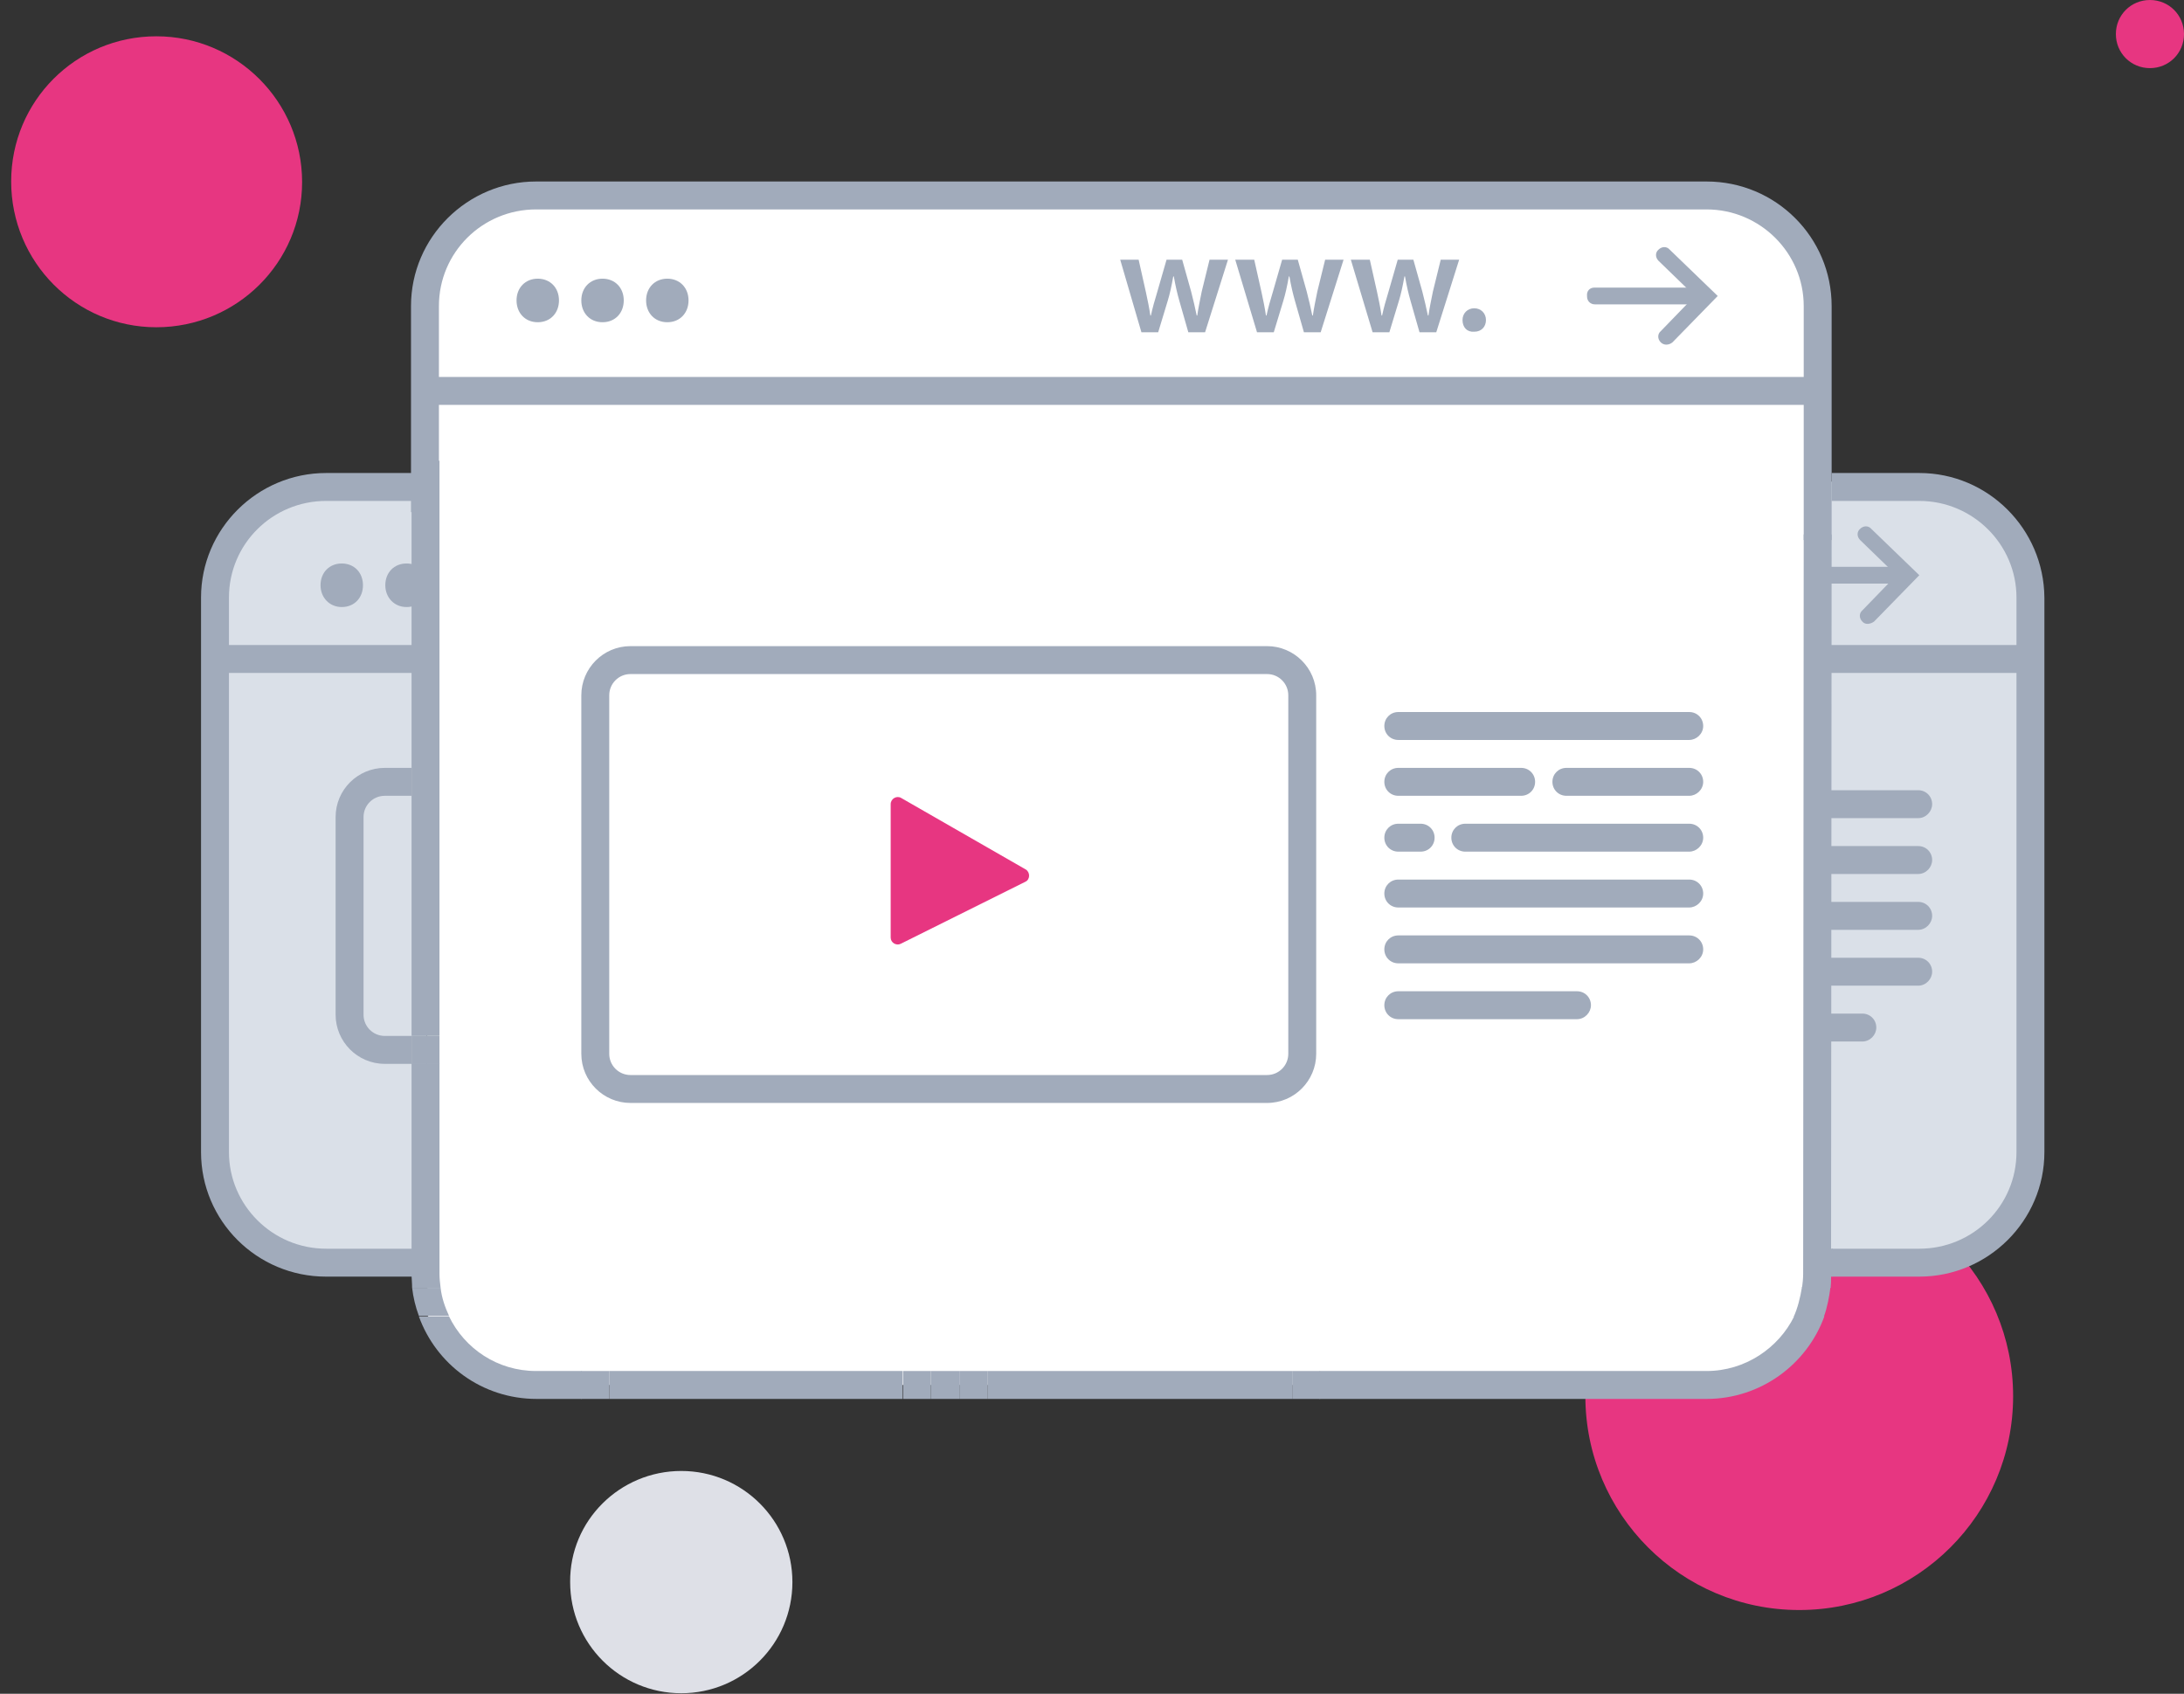 <?xml version="1.0" encoding="utf-8"?>
<!-- Generator: Adobe Illustrator 23.0.2, SVG Export Plug-In . SVG Version: 6.00 Build 0)  -->
<svg version="1.1" id="Слой_1" xmlns="http://www.w3.org/2000/svg" xmlns:xlink="http://www.w3.org/1999/xlink" x="0px" y="0px"
	 viewBox="0 0 391.1 303.3" style="enable-background:new 0 0 391.1 303.3;" xml:space="preserve">
<rect x="0" y="0" width="391.1" height="303.3" fill="#333333" stroke="none"/>
<style type="text/css">
	.st0{fill-rule:evenodd;clip-rule:evenodd;fill:#E73681;}
	.st1{fill:#DAE0E8;}
	.st2{fill:#FFFFFF;}
	.st3{fill:#A1ABBB;}
	.st4{fill:#E73681;}
	.st5{fill-rule:evenodd;clip-rule:evenodd;fill:#DEE0E7;}
</style>
<g>
	<path class="st0" d="M28,6.5c14.4,0,26.1,11.7,26.1,26.1s-11.7,26-26.1,26S2,46.9,2,32.5S13.6,6.5,28,6.5z"/>
	<path class="st0" d="M322.2,211.7c21.2,0,38.3,17.2,38.3,38.3c0,21.2-17.2,38.3-38.3,38.3c-21.2,0-38.3-17.2-38.3-38.3
		C283.8,228.8,301,211.7,322.2,211.7z"/>
	<path class="st0" d="M385,0c3.4,0,6.1,2.7,6.1,6.1s-2.7,6.1-6.1,6.1s-6.1-2.7-6.1-6.1S381.6,0,385,0z"/>
</g>
<polygon class="st1" points="325.5,86 345.5,88 354.5,92 358.5,95 362.5,105 362.5,207 360.5,217 353.5,224 346.5,226 334.5,226 
	325.4,226 "/>
<polyline class="st1" points="76.2,87.2 63.5,87 52.5,89 44.5,93 39.6,96.7 37.5,105 39.5,113 37.5,134 37.5,156 39.5,188 39.5,203 
	39.5,215 44.5,220 50.5,225 56.5,226 66.5,226 76.5,226 76.2,87.2 "/>
<polygon class="st2" points="324.5,67 324.5,50 319.5,40 312.5,36 296.5,34 198.5,34 96.5,34 89.5,37 81.5,40 77.1,45.5 74.5,53 
	76.5,65 76.5,124 76.5,227 76.6,235.6 80.5,241 87.5,245 93.5,248 104.1,248 302.5,248 313.5,247 317.5,243 321.5,240 324,235.6 
	325.5,229 324.5,222 "/>
<g>
	<path class="st3" d="M226.9,197.5h-114c-4.8,0-8.8-3.9-8.8-8.8v-64.2c0-4.8,3.9-8.8,8.8-8.8h114c4.8,0,8.8,3.9,8.8,8.8v64.2
		C235.7,193.5,231.8,197.5,226.9,197.5z M112.9,120.7c-2.1,0-3.8,1.7-3.8,3.8v64.2c0,2.1,1.7,3.8,3.8,3.8h114c2.1,0,3.8-1.7,3.8-3.8
		v-64.2c0-2.1-1.7-3.8-3.8-3.8H112.9z"/>
	<path class="st3" d="M68.9,185.5c-2.1,0-3.8-1.7-3.8-3.8v-35.4c0-2.1,1.7-3.8,3.8-3.8h4.8v-5h-4.8c-4.8,0-8.8,3.9-8.8,8.8v35.4
		c0,4.8,3.9,8.8,8.8,8.8h4.8v-5L68.9,185.5L68.9,185.5z"/>
	<path class="st3" d="M73.7,228.1c0,0.8,0.1,1.7,0.1,2.5h5.1c-0.1-0.8-0.2-1.7-0.2-2.5v-37.7h-5V228.1z"/>
	<path class="st3" d="M73.7,185.5h5v-103h-5V185.5z"/>
	<path class="st3" d="M73.7,185.5v5h5v-5H73.7z"/>
	<path class="st3" d="M58.4,223.6c-9.6,0-17.4-7.8-17.4-17.3V107c0-9.6,7.8-17.3,17.4-17.3h15.3v-5H58.4C46.1,84.7,36,94.7,36,107
		v99.3c0,12.3,10,22.3,22.4,22.3H75c-0.6-1.6-1-3.3-1.2-5H58.4z"/>
	<path class="st3" d="M78.9,230.6h-5.1c0.2,1.7,0.6,3.4,1.2,5h5.4C79.7,234.1,79.1,232.4,78.9,230.6z"/>
	<path class="st3" d="M328,89.7v-5V54.8c0-12.3-10-22.3-22.4-22.3H96c-12.3,0-22.4,10-22.4,22.3v36.9h5V54.8
		c0-9.6,7.8-17.3,17.4-17.3h209.6c9.6,0,17.4,7.8,17.4,17.3v41.9h5V89.7z"/>
	<path class="st3" d="M328.2,223.6h-0.3L328,95.7h-5l-0.1,132.4c0,0.9-0.1,1.7-0.2,2.5h5.1c0.1-0.7,0.1-1.3,0.1-2l0.2,0
		C328.8,227,328.1,225.4,328.2,223.6z"/>
	<path class="st3" d="M166.7,245.5v5h5.2v-5H166.7z"/>
	<path class="st3" d="M176.9,250.5h54.5v-5h-54.5V250.5z"/>
	<path class="st3" d="M109.1,250.5h52.5v-5h-52.5C109.1,245.5,109.1,250.5,109.1,250.5z"/>
	<path class="st3" d="M96,245.5c-6.9,0-12.8-4-15.6-9.8H75c3.1,8.6,11.3,14.8,21.1,14.8h8.1v-5H96z"/>
	<path class="st3" d="M305.6,245.5h-69.3v5h69.3c9.7,0,18-6.2,21.1-14.8h-5.4C318.5,241.4,312.5,245.5,305.6,245.5z"/>
	<path class="st3" d="M109.1,245.5h-5v5h5V245.5z"/>
	<path class="st3" d="M161.7,245.5v5h5v-5H161.7z"/>
	<path class="st3" d="M231.4,245.5v5h5v-5H231.4z"/>
	<path class="st3" d="M176.9,245.5h-5v5h5V245.5z"/>
	<path class="st3" d="M343.7,84.7H328v5h15.7c9.6,0,17.4,7.8,17.4,17.3v99.3c0,9.6-7.8,17.3-17.4,17.3H328v4.5c0,0.2,0,0.3,0,0.5
		h15.7c12.3,0,22.4-10,22.4-22.3V107C366,94.7,356,84.7,343.7,84.7z"/>
	<path class="st3" d="M321.2,235.8h5.4c0.6-1.6,1-3.7,1.2-5.4h-5.1C322.4,232.3,321.9,234.3,321.2,235.8z"/>
	<path class="st3" d="M325,72.5H74.7v-5H325V72.5z"/>
	<path class="st3" d="M76.7,120.5h-37v-5h37V120.5z"/>
	<path class="st3" d="M363,120.5h-37v-5h37V120.5z"/>
	<path class="st3" d="M302.5,132.5h-52.1c-1.4,0-2.5-1.1-2.5-2.5l0,0c0-1.4,1.1-2.5,2.5-2.5h52.1c1.4,0,2.5,1.1,2.5,2.5l0,0
		C305,131.4,303.8,132.5,302.5,132.5z"/>
	<path class="st3" d="M272.4,142.5h-22c-1.4,0-2.5-1.1-2.5-2.5l0,0c0-1.4,1.1-2.5,2.5-2.5h22c1.4,0,2.5,1.1,2.5,2.5l0,0
		C274.9,141.4,273.8,142.5,272.4,142.5z"/>
	<path class="st3" d="M302.5,142.5h-22c-1.4,0-2.5-1.1-2.5-2.5l0,0c0-1.4,1.1-2.5,2.5-2.5h22c1.4,0,2.5,1.1,2.5,2.5l0,0
		C305,141.4,303.8,142.5,302.5,142.5z"/>
	<path class="st3" d="M254.4,152.5h-4c-1.4,0-2.5-1.1-2.5-2.5l0,0c0-1.4,1.1-2.5,2.5-2.5h4c1.4,0,2.5,1.1,2.5,2.5l0,0
		C256.9,151.4,255.8,152.5,254.4,152.5z"/>
	<path class="st3" d="M302.5,152.5h-40.1c-1.4,0-2.5-1.1-2.5-2.5l0,0c0-1.4,1.1-2.5,2.5-2.5h40.1c1.4,0,2.5,1.1,2.5,2.5l0,0
		C305,151.4,303.8,152.5,302.5,152.5z"/>
	<path class="st3" d="M302.5,162.5h-52.1c-1.4,0-2.5-1.1-2.5-2.5l0,0c0-1.4,1.1-2.5,2.5-2.5h52.1c1.4,0,2.5,1.1,2.5,2.5l0,0
		C305,161.4,303.8,162.5,302.5,162.5z"/>
	<path class="st3" d="M302.5,172.5h-52.1c-1.4,0-2.5-1.1-2.5-2.5l0,0c0-1.4,1.1-2.5,2.5-2.5h52.1c1.4,0,2.5,1.1,2.5,2.5l0,0
		C305,171.4,303.8,172.5,302.5,172.5z"/>
	<path class="st3" d="M282.4,182.5h-32c-1.4,0-2.5-1.1-2.5-2.5l0,0c0-1.4,1.1-2.5,2.5-2.5h32c1.4,0,2.5,1.1,2.5,2.5l0,0
		C284.9,181.3,283.8,182.5,282.4,182.5z"/>
	<path class="st3" d="M343.5,146.5h-16c-1.4,0-2.5-1.1-2.5-2.5l0,0c0-1.4,1.1-2.5,2.5-2.5h16c1.4,0,2.5,1.1,2.5,2.5l0,0
		C346,145.3,344.9,146.5,343.5,146.5z"/>
	<path class="st3" d="M343.5,156.5h-17c-1.4,0-2.5-1.1-2.5-2.5l0,0c0-1.4,1.1-2.5,2.5-2.5h17c1.4,0,2.5,1.1,2.5,2.5l0,0
		C346,155.3,344.9,156.5,343.5,156.5z"/>
	<path class="st3" d="M343.5,166.5h-16c-1.4,0-2.5-1.1-2.5-2.5l0,0c0-1.4,1.1-2.5,2.5-2.5h16c1.4,0,2.5,1.1,2.5,2.5l0,0
		C346,165.3,344.9,166.5,343.5,166.5z"/>
	<path class="st3" d="M343.5,176.5h-17c-1.4,0-2.5-1.1-2.5-2.5l0,0c0-1.4,1.1-2.5,2.5-2.5h17c1.4,0,2.5,1.1,2.5,2.5l0,0
		C346,175.3,344.9,176.5,343.5,176.5z"/>
	<path class="st3" d="M333.5,186.5h-7c-1.4,0-2.5-1.1-2.5-2.5l0,0c0-1.4,1.1-2.5,2.5-2.5h7c1.4,0,2.5,1.1,2.5,2.5l0,0
		C336,185.3,334.9,186.5,333.5,186.5z"/>
	<path class="st3" d="M297.4,61.3L297.4,61.3c-0.6-0.6-0.6-1.5,0-2l6.1-6.3l-6.5-6.3c-0.6-0.6-0.6-1.5,0-2l0,0c0.6-0.6,1.5-0.6,2,0
		l8.6,8.3l-8.1,8.3C298.9,61.8,298,61.9,297.4,61.3z"/>
	<path class="st3" d="M285.5,51.5H304v3h-18.4c-0.8,0-1.4-0.6-1.4-1.4V53C284.1,52.1,284.7,51.5,285.5,51.5z"/>
	<path class="st3" d="M333.5,111.3L333.5,111.3c-0.6-0.6-0.6-1.5,0-2l6.1-6.3l-6.5-6.3c-0.6-0.6-0.6-1.5,0-2l0,0
		c0.6-0.6,1.5-0.6,2,0l8.6,8.3l-8.1,8.3C334.9,111.8,334,111.9,333.5,111.3z"/>
	<path class="st3" d="M327.6,101.5H340v3h-12.4c-0.8,0-1.4-0.6-1.4-1.4V103C326.2,102.1,326.8,101.5,327.6,101.5z"/>
	<path class="st3" d="M203.9,46.5l1.3,5.8c0.3,1.4,0.6,2.8,0.8,4.2h0.1c0.3-1.4,0.7-2.8,1.1-4.1l1.7-5.9h2.8l1.6,5.7
		c0.4,1.5,0.7,2.9,1,4.3h0.1c0.2-1.4,0.5-2.8,0.8-4.3l1.4-5.7h3.3l-4.1,13h-3l-1.6-5.6c-0.4-1.4-0.7-2.7-1-4.4h-0.1
		c-0.3,1.7-0.6,3.1-1,4.4l-1.7,5.6h-3l-3.8-13H203.9z"/>
	<path class="st3" d="M224.6,46.5l1.3,5.8c0.3,1.4,0.6,2.8,0.8,4.2h0.1c0.3-1.4,0.7-2.8,1.1-4.1l1.7-5.9h2.8l1.6,5.7
		c0.4,1.5,0.7,2.9,1,4.3h0.1c0.2-1.4,0.5-2.8,0.8-4.3l1.4-5.7h3.3l-4.1,13h-3l-1.6-5.6c-0.4-1.4-0.7-2.7-1-4.4h-0.1
		c-0.3,1.7-0.6,3.1-1,4.4l-1.7,5.6h-3l-3.9-13H224.6z"/>
	<path class="st3" d="M245.3,46.5l1.3,5.8c0.3,1.4,0.6,2.8,0.8,4.2h0.1c0.3-1.4,0.7-2.8,1.1-4.1l1.7-5.9h2.8l1.6,5.7
		c0.4,1.5,0.7,2.9,1,4.3h0.1c0.2-1.4,0.5-2.8,0.8-4.3l1.4-5.7h3.3l-4.1,13h-3l-1.6-5.6c-0.4-1.4-0.7-2.7-1-4.4h-0.1
		c-0.3,1.7-0.6,3.1-1,4.4l-1.7,5.6h-3l-3.9-13H245.3z"/>
	<path class="st3" d="M261.9,57.3c0-1.2,0.9-2.1,2.1-2.1s2.1,0.9,2.1,2.1c0,1.2-0.8,2.1-2.1,2.1C262.7,59.5,261.9,58.6,261.9,57.3z"
		/>
	<path class="st3" d="M92.5,53.8c0-2.3,1.6-3.9,3.8-3.9c2.2,0,3.8,1.6,3.8,3.9c0,2.2-1.5,3.9-3.8,3.9S92.5,56,92.5,53.8z"/>
	<path class="st3" d="M104.1,53.8c0-2.3,1.6-3.9,3.8-3.9c2.2,0,3.8,1.6,3.8,3.9c0,2.2-1.5,3.9-3.8,3.9S104.1,56,104.1,53.8z"/>
	<path class="st3" d="M115.7,53.8c0-2.3,1.6-3.9,3.8-3.9c2.2,0,3.8,1.6,3.8,3.9c0,2.2-1.5,3.9-3.8,3.9S115.7,56,115.7,53.8z"/>
	<path class="st3" d="M57.4,104.8c0-2.3,1.6-3.9,3.8-3.9s3.8,1.6,3.8,3.9c0,2.2-1.5,3.9-3.8,3.9C59,108.7,57.4,107,57.4,104.8z"/>
	<path class="st3" d="M69,104.8c0-2.3,1.6-3.9,3.8-3.9c2.2,0,3.8,1.6,3.8,3.9c0,2.2-1.5,3.9-3.8,3.9C70.6,108.7,69,107,69,104.8z"/>
</g>
<g>
	<path class="st4" d="M159.5,144v23.9c0,0.9,1,1.5,1.8,1.1l22.3-11.1c0.9-0.4,0.9-1.7,0.1-2.2l-22.3-12.8
		C160.6,142.4,159.5,143,159.5,144z"/>
</g>
<g>
	<path class="st5" d="M122,263.4c11,0,19.9,8.9,19.9,19.9s-8.9,19.9-19.9,19.9s-19.9-8.9-19.9-19.9C102,272.3,111,263.4,122,263.4z"
		/>
</g>
</svg>

